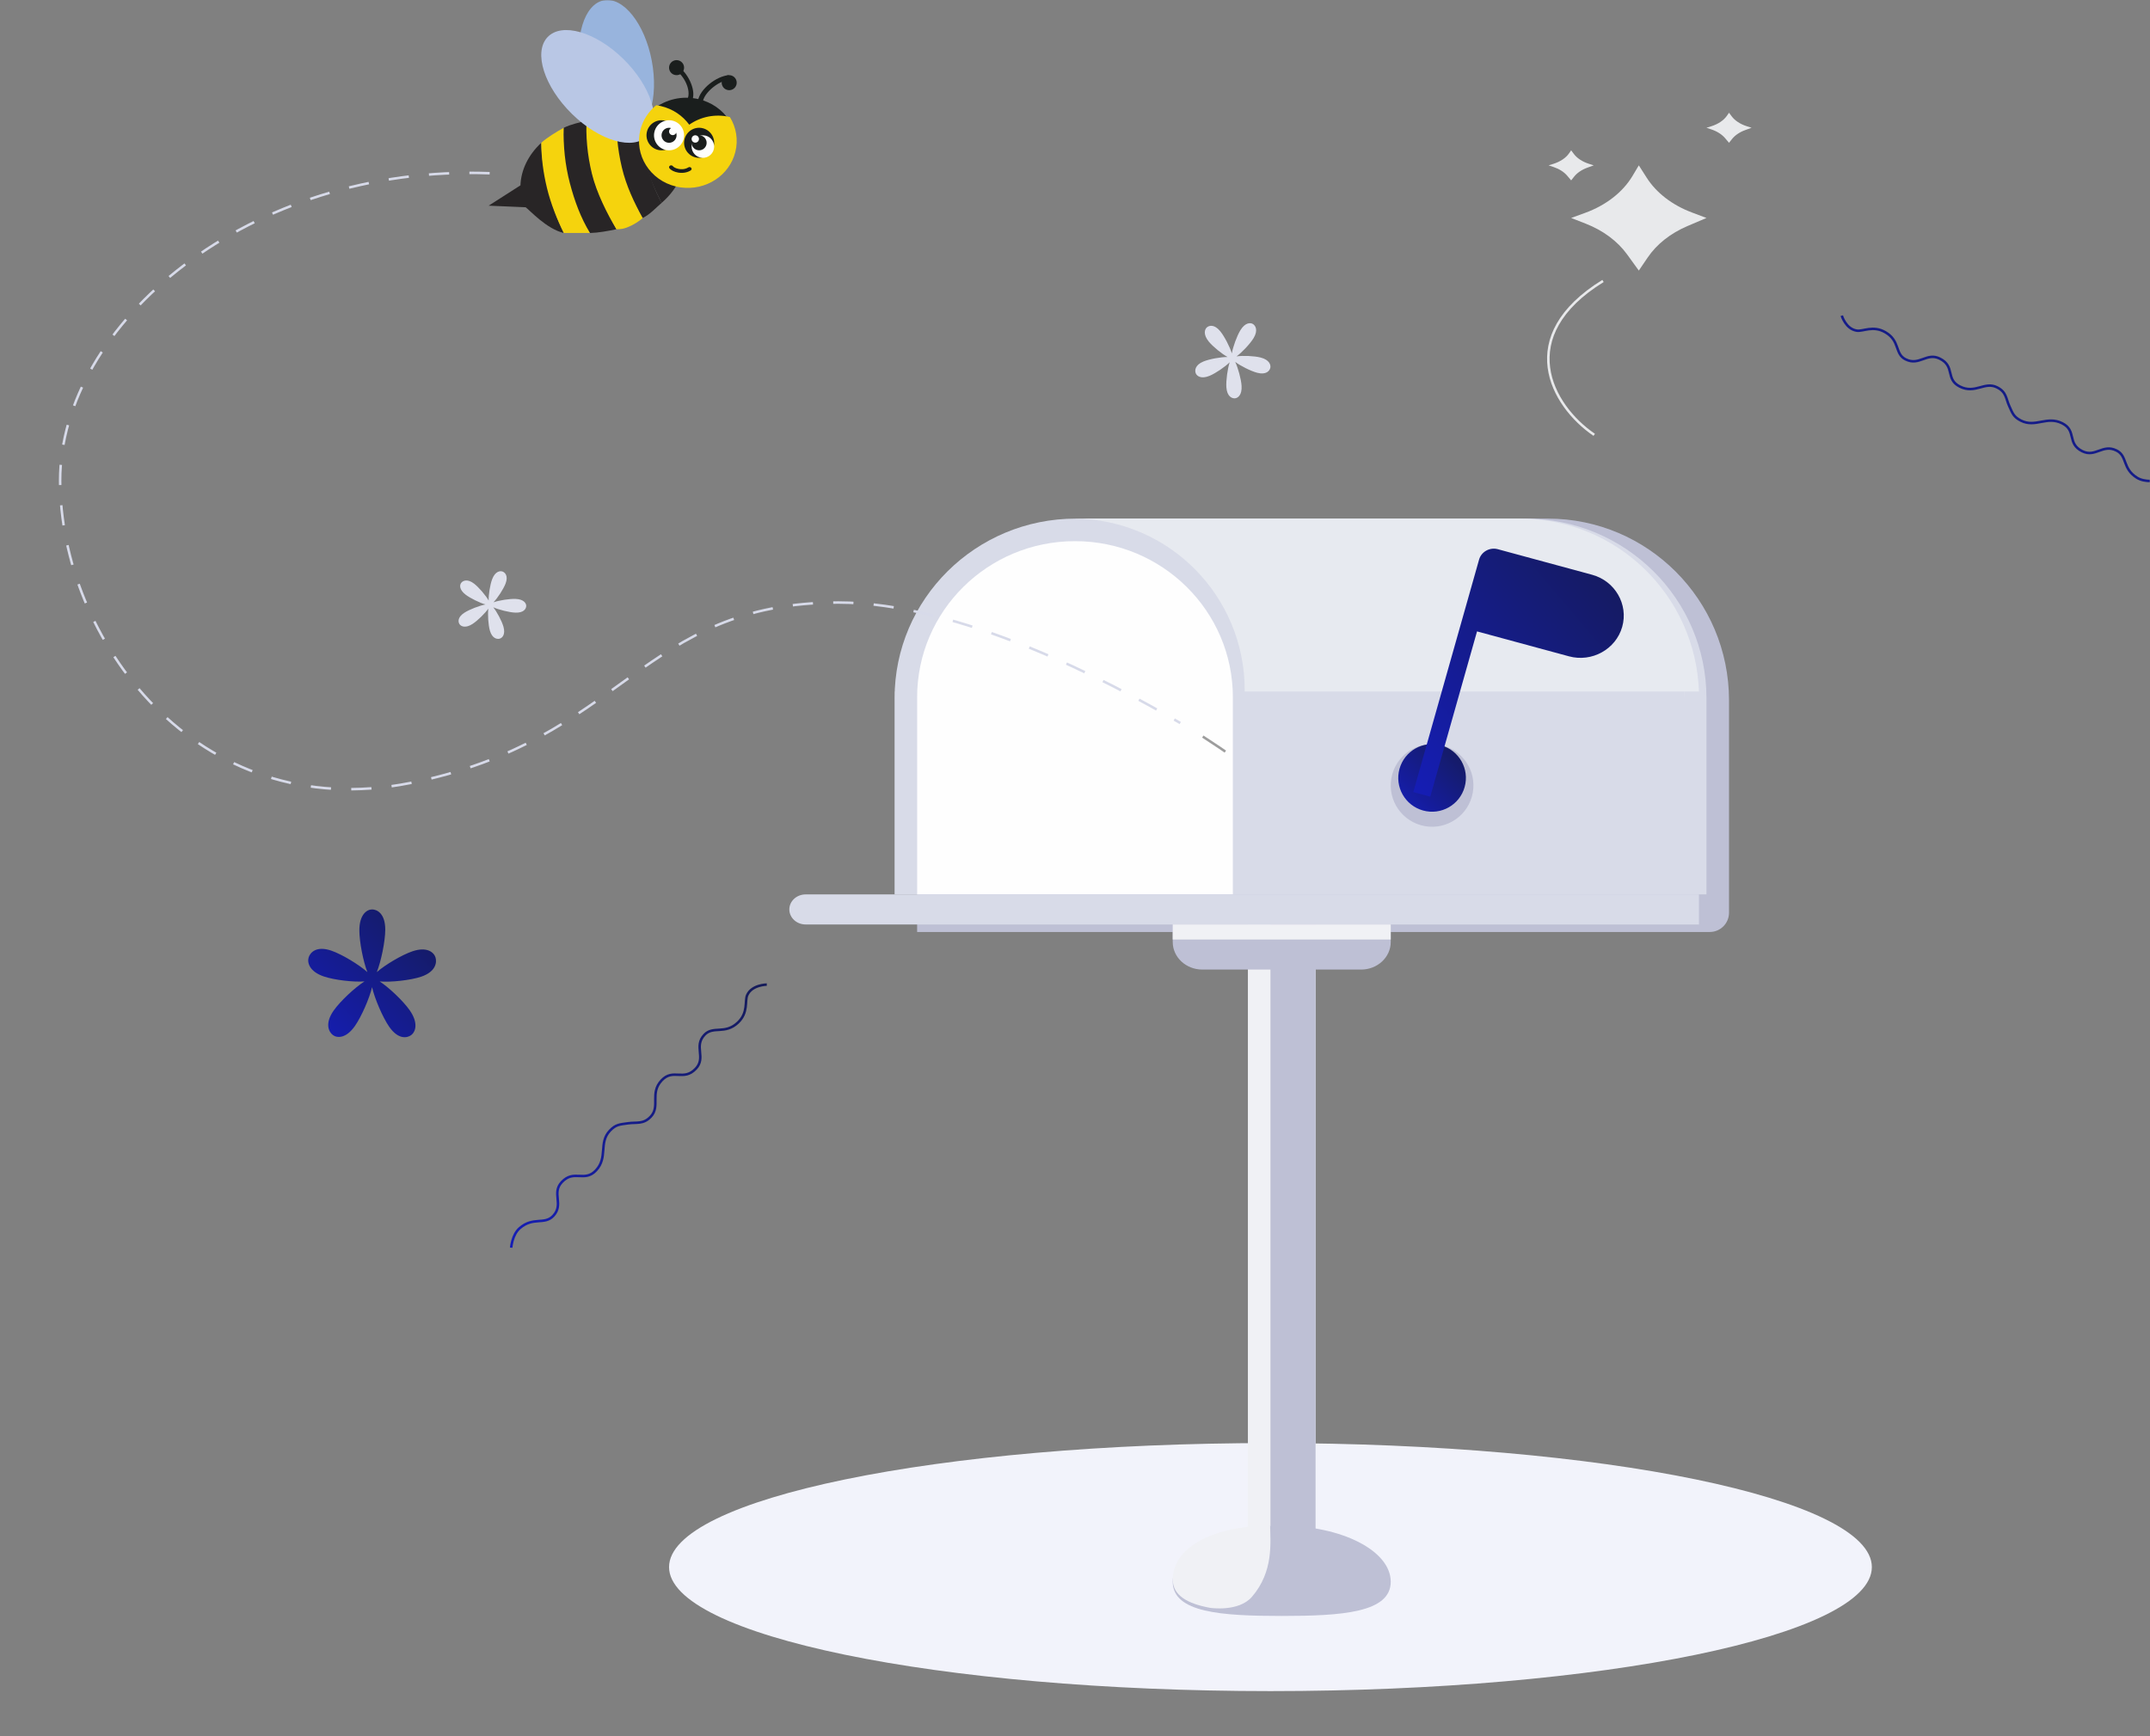 <svg width="858" height="693" viewBox="0 0 858 693" fill="none" xmlns="http://www.w3.org/2000/svg">
<rect x="0" y="0" width="858" height="693" fill="#808080" stroke="none"/>
<g id="No Message">
<path id="Fill 1" fill-rule="evenodd" clip-rule="evenodd" d="M747 625.5C747 652.839 639.547 675 507 675C374.451 675 267 652.839 267 625.5C267 598.161 374.451 576 507 576C639.547 576 747 598.161 747 625.5Z" fill="#F2F3FB"/>
<path id="Fill 3" fill-rule="evenodd" clip-rule="evenodd" d="M682.317 372H366V279.568C366 239.49 398.38 207 438.328 207H617.669C657.617 207 690 239.49 690 279.568V364.294C690 368.55 686.561 372 682.317 372" fill="#BEC0D5"/>
<path id="Fill 5" fill-rule="evenodd" clip-rule="evenodd" d="M681 357H357V278.679C357 239.091 389.38 207 429.328 207H608.669C648.617 207 681 239.091 681 278.679V357Z" fill="#D8DBE8"/>
<path id="Fill 7" fill-rule="evenodd" clip-rule="evenodd" d="M429 216V216C394.207 216 366 243.899 366 278.317V357H492V278.317C492 243.899 463.795 216 429 216" fill="#FEFEFE"/>
<path id="Fill 9" fill-rule="evenodd" clip-rule="evenodd" d="M357 276V279C357 277.995 357.042 276.999 357.078 276H357Z" fill="#E7EAF0"/>
<path id="Fill 11" fill-rule="evenodd" clip-rule="evenodd" d="M672.081 276H672C672.036 276.999 672.081 277.995 672.081 279V276Z" fill="#E7EAF0"/>
<path id="Fill 13" fill-rule="evenodd" clip-rule="evenodd" d="M606.649 207H429.567C429.376 207 429.189 207.012 429 207.015C466.45 207.321 496.718 237.832 496.718 275.441V276H678C676.643 237.664 645.228 207 606.649 207" fill="#E7EAF0"/>
<path id="Fill 15" fill-rule="evenodd" clip-rule="evenodd" d="M678 369H321.512C317.913 369 315 366.313 315 362.999C315 359.684 317.913 357 321.512 357H678V369Z" fill="#D8DBE8"/>
<mask id="mask0_1_327" style="mask-type:alpha" maskUnits="userSpaceOnUse" x="0" y="0" width="858" height="693">
<path id="Clip 18" fill-rule="evenodd" clip-rule="evenodd" d="M0 693H858V0H0V693Z" fill="white"/>
</mask>
<g mask="url(#mask0_1_327)">
<path id="Fill 17" fill-rule="evenodd" clip-rule="evenodd" d="M498 627H525V369H498V627Z" fill="#F0F1F5"/>
<path id="Fill 19" fill-rule="evenodd" clip-rule="evenodd" d="M507 627H525V369H507V627Z" fill="#BEC0D5"/>
<path id="Fill 20" fill-rule="evenodd" clip-rule="evenodd" d="M543.175 387H479.822C473.292 387 468 382.073 468 375.991V369H555V375.991C555 382.073 549.705 387 543.175 387" fill="#BEC0D5"/>
<path id="Fill 21" fill-rule="evenodd" clip-rule="evenodd" d="M468 375H555V369H468V375Z" fill="#F0F1F5"/>
<path id="Fill 22" fill-rule="evenodd" clip-rule="evenodd" d="M511.5 609C487.476 609 468 619.005 468 631.346C468 643.686 487.476 645 511.5 645C535.524 645 555 643.686 555 631.346C555 619.005 535.524 609 511.5 609" fill="#BEC0D5"/>
<path id="Fill 23" fill-rule="evenodd" clip-rule="evenodd" d="M499.604 637.372C508.373 627.234 506.942 615.463 506.874 609C482.689 609 468 618.516 468 630.355C468 636.771 473.759 640.08 482.886 641.765C482.886 641.765 494.278 643.532 499.604 637.372" fill="#F0F1F5"/>
<path id="Fill 24" fill-rule="evenodd" clip-rule="evenodd" d="M587.743 316.388C586.149 325.358 577.582 331.338 568.612 329.742C559.644 328.148 553.662 319.583 555.258 310.613C556.852 301.643 565.417 295.663 574.389 297.257C583.359 298.853 589.337 307.418 587.743 316.388" fill="#BEC0D5"/>
<path id="Fill 25" fill-rule="evenodd" clip-rule="evenodd" d="M584.507 314.103C582.519 321.287 575.08 325.495 567.898 323.507C560.714 321.517 556.503 314.081 558.493 306.898C560.481 299.714 567.92 295.503 575.104 297.493C582.286 299.484 586.497 306.919 584.507 314.103" fill="url(#paint0_linear_1_327)"/>
<path id="Fill 26" fill-rule="evenodd" clip-rule="evenodd" d="M635.353 229.414L597.743 219.216C594.519 218.34 591.148 220.209 590.253 223.366L585.09 241.618L582.667 250.187L564 316.162L570.774 318L589.438 252.022L626.14 261.973C635.288 264.454 644.841 259.157 647.375 250.203C649.91 241.247 644.499 231.893 635.353 229.414" fill="url(#paint1_linear_1_327)"/>
<path id="Stroke 27" d="M225 70.833C221.986 70.128 218.983 69.516 216 69" stroke="#9D9D9D"/>
<path id="Stroke 28" d="M195.402 69.143C99.114 65.574 23.998 129.523 24 191.824C24 254.512 78.211 329.567 163.668 312.552C249.125 295.536 255.739 240.496 334.582 240.496C382.872 240.496 442.538 271.826 471 288.587" stroke="#D7DAE9" stroke-dasharray="8.08 8.08"/>
<path id="Stroke 29" d="M480 294C485.751 297.72 489 300 489 300" stroke="#9D9D9D"/>
<path id="Stroke 30" d="M861 191.781C861 191.781 856.039 192.741 852.728 190.643C846.887 186.938 849.063 182.045 844.623 179.82C839.106 177.052 836.243 182.75 830.956 180.098C824.743 176.981 828.839 171.902 822.974 168.96C816.834 165.881 812.324 170.817 806.536 167.912C803.522 166.4 803.135 164.924 801.851 162.126C800.464 159.109 800.733 156.486 796.946 154.599C791.962 152.118 788.261 157.376 782.121 154.297C776.256 151.354 780.351 146.276 774.137 143.159C768.85 140.507 765.989 146.205 760.471 143.438C756.033 141.212 758.366 136.084 752.366 132.614C747.465 129.782 743.541 132.358 741.01 131.985C736.581 131.335 735 126 735 126" stroke="url(#paint2_linear_1_327)"/>
<path id="Stroke 31" d="M204 498C204 498 204.352 492.857 207.414 490.203C212.819 485.523 217.279 489.05 220.779 485.325C225.129 480.694 220.023 476.263 224.191 471.826C229.088 466.614 233.222 472.079 237.846 467.154C242.685 462.005 238.814 456.173 243.379 451.316C245.754 448.787 247.382 448.827 250.617 448.36C254.107 447.857 256.742 448.869 259.717 445.688C263.624 441.499 259.202 436.368 264.04 431.217C268.667 426.295 272.799 431.76 277.696 426.547C281.864 422.108 276.76 417.679 281.108 413.049C284.608 409.323 289.269 413.071 294.473 408.168C298.724 404.165 297.127 399.576 298.195 397.197C300.066 393.032 306 393 306 393" stroke="url(#paint3_linear_1_327)"/>
<path id="Fill 32" fill-rule="evenodd" clip-rule="evenodd" d="M225 93C218.137 91.403 211.5 84 209.775 82.728L195 82.097L207.693 73.978C207.92 68.028 210.658 61.986 216 57C216.042 63.06 217.306 69.292 218.777 75.549C220.248 81.807 222.364 87.656 225 93Z" fill="#282526"/>
<path id="Fill 34" fill-rule="evenodd" clip-rule="evenodd" d="M211.719 81L211.152 80.966C210.693 80.01 210.318 79.011 210 78C210.42 79.04 211.014 80.044 211.719 81" fill="#282526"/>
<path id="Fill 35" fill-rule="evenodd" clip-rule="evenodd" d="M235.5 92.991C232.5 93 228 93 225 92.991C222.352 87.732 219.718 81.055 218.242 74.894C216.768 68.73 216.039 62.967 216 57C218.277 54.913 222.018 52.644 225 51C224.728 58.068 226.236 66.143 228 73.5C229.761 80.857 232.084 86.921 235.5 92.991Z" fill="#F5D30D"/>
<path id="Fill 36" fill-rule="evenodd" clip-rule="evenodd" d="M246 91.5C242.549 92.224 238.729 92.92 235.471 93C231.787 87.017 229.307 80.317 227.408 73.066C225.505 65.815 224.708 57.967 225 51C227.904 49.557 231.134 48.962 234.523 48C234.05 55.36 234.773 63.051 236.793 70.749C238.81 78.447 243 85.5 246 91.5Z" fill="#282526"/>
<path id="Fill 37" fill-rule="evenodd" clip-rule="evenodd" d="M256.5 87C256.5 87 255 88.5 252 90C249 91.5 247.5 91.5 246 91.5C242.3 85.354 238.053 76.877 236.208 69.304C234.358 61.732 233.696 54.166 234.127 46.926C234.633 46.766 235.144 46.63 235.679 46.489C238.81 45.66 244.511 45.153 247.5 45C247.048 52.5 247.233 58.752 249 66C250.767 73.25 253.034 81.04 256.5 87Z" fill="#F5D30D"/>
<path id="Fill 38" fill-rule="evenodd" clip-rule="evenodd" d="M264 81C261.667 83.014 259.509 85.5 256.5 87C253.104 80.955 249.895 74.183 248.162 66.829C246.427 59.478 245.766 52.156 246.072 45.093C249.38 44.863 252.558 45.066 255.498 45.636C255.493 51.712 256.201 57.946 257.68 64.219C259.159 70.489 261.301 75.663 264 81Z" fill="#282526"/>
<path id="Fill 39" fill-rule="evenodd" clip-rule="evenodd" d="M264 81C261.324 75.665 258.633 69.832 257.165 63.568C255.698 57.301 254.996 51.073 255 45C263.98 46.693 270.826 51.848 272.575 59.311C274.321 66.774 271.143 74.854 264 81Z" fill="#282526"/>
<path id="Fill 40" fill-rule="evenodd" clip-rule="evenodd" d="M251.098 53.855C243.308 55.387 234.712 44.606 231.898 29.776C229.081 14.943 233.114 1.678 240.901 0.145C248.69 -1.389 257.287 9.394 260.103 24.224C262.918 39.055 258.887 52.323 251.098 53.855" fill="#98B4DD"/>
<path id="Fill 41" fill-rule="evenodd" clip-rule="evenodd" d="M258.522 54.142C252.859 60.199 239.303 56.314 228.246 45.466C217.188 34.617 212.815 20.915 218.478 14.856C224.143 8.803 237.697 12.685 248.756 23.533C259.813 34.381 264.185 48.087 258.522 54.142" fill="#B9C7E5"/>
<path id="Fill 42" fill-rule="evenodd" clip-rule="evenodd" d="M274.462 51C271.783 47.482 267.793 44.812 262.948 43.715C262.291 43.565 261.652 43.444 261 43.368C265.717 39.69 272.184 38.077 278.613 39.532C284.014 40.756 288.341 43.908 291 47.994C285.012 46.638 279.024 47.906 274.462 51Z" fill="#1A1E1D"/>
<path id="Fill 43" fill-rule="evenodd" clip-rule="evenodd" d="M293.434 60.723C291.027 70.165 281.583 76.153 271.756 74.813C271.117 74.735 270.491 74.613 269.844 74.462L269.798 74.45C259.376 71.972 253.006 61.851 255.566 51.815C256.583 47.828 258.855 44.475 261.862 42C262.501 42.078 263.128 42.2 263.771 42.352C268.52 43.47 272.431 46.188 275.06 49.769C279.529 46.617 285.398 45.327 291.221 46.697L291.267 46.709C293.773 50.772 294.704 55.752 293.434 60.723" fill="#F5D30D"/>
<path id="Fill 44" fill-rule="evenodd" clip-rule="evenodd" d="M278.522 40.206C279.315 35.551 285.874 30.383 290.838 30L291.001 31.862C286.876 32.18 281.118 36.868 280.501 40.5L278.522 40.206Z" fill="#1A1E1D"/>
<path id="Fill 45" fill-rule="evenodd" clip-rule="evenodd" d="M293.853 33.922C293.343 35.498 291.654 36.364 290.078 35.853C288.503 35.346 287.636 33.654 288.147 32.078C288.654 30.503 290.346 29.636 291.922 30.146C293.497 30.654 294.364 32.346 293.853 33.922" fill="#1A1E1D"/>
<path id="Fill 46" fill-rule="evenodd" clip-rule="evenodd" d="M276 40.5C278.171 36.766 274.849 29.681 271.242 27L270 28.258C273.001 30.488 276 36 274.297 39.753L276 40.5Z" fill="#1A1E1D"/>
<path id="Fill 47" fill-rule="evenodd" clip-rule="evenodd" d="M267.147 26.078C266.636 27.654 267.503 29.346 269.076 29.854C270.654 30.364 272.346 29.497 272.853 27.922C273.364 26.346 272.497 24.654 270.922 24.146C269.346 23.636 267.654 24.503 267.147 26.078" fill="#1A1E1D"/>
<path id="Fill 48" fill-rule="evenodd" clip-rule="evenodd" d="M269.827 55.428C269.039 58.645 265.79 60.614 262.573 59.827C259.355 59.037 257.386 55.792 258.173 52.572C258.965 49.355 262.21 47.386 265.427 48.173C268.645 48.963 270.614 52.21 269.827 55.428" fill="#1A1E1D"/>
<path id="Fill 49" fill-rule="evenodd" clip-rule="evenodd" d="M272.826 55.428C272.038 58.644 268.791 60.614 265.573 59.827C262.354 59.039 260.384 55.793 261.174 52.574C261.962 49.356 265.209 47.386 268.427 48.173C271.646 48.963 273.616 52.21 272.826 55.428" fill="#FEFEFE"/>
<path id="Fill 50" fill-rule="evenodd" clip-rule="evenodd" d="M264.087 53.286C263.692 54.895 264.676 56.52 266.289 56.913C267.895 57.308 269.517 56.321 269.913 54.715C270.308 53.105 269.324 51.48 267.714 51.087C266.105 50.692 264.483 51.676 264.087 53.286" fill="#1A1E1D"/>
<path id="Fill 51" fill-rule="evenodd" clip-rule="evenodd" d="M267.042 52.119C266.85 52.905 267.333 53.7 268.119 53.892C268.905 54.087 269.7 53.604 269.892 52.815C270.087 52.029 269.604 51.237 268.818 51.042C268.029 50.85 267.234 51.33 267.042 52.119" fill="#FEFEFE"/>
<path id="Fill 52" fill-rule="evenodd" clip-rule="evenodd" d="M273.173 55.573C272.386 58.79 274.354 62.038 277.573 62.826C280.789 63.615 284.037 61.646 284.827 58.428C285.614 55.209 283.646 51.963 280.427 51.173C277.211 50.386 273.961 52.356 273.173 55.573" fill="#1A1E1D"/>
<path id="Fill 53" fill-rule="evenodd" clip-rule="evenodd" d="M276.131 57.429C275.538 59.843 277.017 62.278 279.431 62.87C281.842 63.461 284.277 61.983 284.869 59.57C285.462 57.156 283.983 54.721 281.571 54.131C279.158 53.538 276.723 55.015 276.131 57.429" fill="#FEFEFE"/>
<path id="Fill 54" fill-rule="evenodd" clip-rule="evenodd" d="M281.914 57.714C281.518 59.324 279.897 60.308 278.284 59.913C276.678 59.52 275.694 57.895 276.086 56.286C276.482 54.676 278.106 53.692 279.713 54.087C281.322 54.48 282.306 56.105 281.914 57.714" fill="#1A1E1D"/>
<path id="Fill 55" fill-rule="evenodd" clip-rule="evenodd" d="M278.893 55.816C278.701 56.602 277.906 57.085 277.117 56.893C276.331 56.698 275.848 55.906 276.043 55.117C276.235 54.331 277.03 53.848 277.816 54.043C278.602 54.235 279.085 55.03 278.893 55.816" fill="#FEFEFE"/>
<path id="Fill 56" fill-rule="evenodd" clip-rule="evenodd" d="M270.913 68.924C270.82 68.912 270.73 68.897 270.637 68.883C269.079 68.62 267.739 67.948 267.133 67.134C266.885 66.795 266.994 66.342 267.374 66.119C267.757 65.899 268.272 65.992 268.524 66.332C268.812 66.718 269.69 67.232 270.948 67.445C271.762 67.591 273.313 67.683 274.693 66.824C275.067 66.592 275.582 66.67 275.848 67.001C276.113 67.331 276.022 67.788 275.646 68.022C274.324 68.842 272.649 69.16 270.913 68.924" fill="#1A1E1D"/>
<path id="Fill 57" fill-rule="evenodd" clip-rule="evenodd" d="M173.795 382.151C173.17 380.154 170.45 377.725 164.582 379.712C160.378 381.134 153.631 385.139 150.364 388.031C152.059 383.831 153.745 375.685 153.745 371.055C153.745 364.637 150.498 363 148.482 363C146.47 363 143.41 364.949 143.41 371.367C143.41 375.976 144.986 383.896 146.615 388.025C143.306 385.048 136.388 380.859 132.159 379.427C126.291 377.445 123.799 380.154 123.173 382.151C122.553 384.143 123.385 387.778 129.248 389.759C133.452 391.186 141.171 392.074 145.452 391.729C141.708 394.093 135.747 399.649 133.131 403.391C129.512 408.587 131.213 411.898 132.841 413.131C134.475 414.364 138.048 414.666 141.672 409.47C144.268 405.744 147.468 398.373 148.482 394.028C149.479 398.465 152.711 406.089 155.322 409.836C158.946 415.026 162.493 414.364 164.127 413.131C165.755 411.898 167.131 408.452 163.512 403.257C160.911 399.536 155.162 394.088 151.511 391.74C155.87 392.128 163.832 391.277 168.061 389.85C173.924 387.869 174.416 384.143 173.795 382.151" fill="url(#paint4_linear_1_327)"/>
<path id="Fill 58" fill-rule="evenodd" clip-rule="evenodd" d="M209.998 241.911C210.045 240.848 209.095 239.184 205.729 239.053C203.318 238.957 199.137 239.63 196.937 240.407C198.571 238.716 200.916 235.14 201.754 232.931C202.925 229.869 201.558 228.487 200.528 228.119C199.498 227.746 197.579 228.115 196.408 231.177C195.57 233.377 194.934 237.448 195.018 239.716C193.866 237.685 191.085 234.417 189.185 232.954C186.54 230.927 184.765 231.764 184.087 232.604C183.403 233.44 183.174 235.326 185.814 237.353C187.705 238.803 191.497 240.648 193.744 241.27C191.399 241.711 187.336 243.265 185.323 244.569C182.518 246.382 182.79 248.277 183.399 249.164C184.007 250.054 185.786 250.854 188.586 249.041C190.589 247.741 193.571 244.81 194.882 242.924C194.582 245.224 194.854 249.459 195.505 251.727C196.418 254.871 198.356 255.207 199.414 254.917C200.472 254.63 201.806 253.24 200.898 250.091C200.242 247.837 198.29 244.183 196.848 242.393C199.011 243.374 203.243 244.438 205.663 244.533C209.029 244.665 209.956 242.974 209.998 241.911" fill="#DFE1EC"/>
<path id="Fill 59" fill-rule="evenodd" clip-rule="evenodd" d="M500.031 129.343C499.024 128.7 496.911 128.678 494.988 131.834C493.605 134.097 492.017 138.497 491.594 141.05C490.833 138.527 488.63 134.254 486.948 132.199C484.612 129.346 482.552 129.883 481.641 130.664C480.732 131.443 480.06 133.496 482.393 136.349C484.07 138.391 487.662 141.3 489.902 142.499C487.324 142.464 482.676 143.288 480.247 144.294C476.878 145.687 476.738 147.862 477.182 148.989C477.629 150.114 479.323 151.406 482.694 150.01C485.108 149.01 488.921 146.407 490.724 144.599C489.894 147.099 489.224 151.882 489.406 154.557C489.66 158.271 491.635 159.079 492.819 158.994C494.002 158.909 495.725 157.654 495.471 153.942C495.289 151.278 494.049 146.764 492.928 144.445C494.993 146.027 499.224 148.157 501.767 148.806C505.291 149.707 506.651 148.032 506.939 146.854C507.225 145.673 506.592 143.608 503.067 142.706C500.54 142.063 495.967 141.874 493.465 142.249C495.572 140.728 498.858 137.264 500.246 134.988C502.169 131.832 501.038 129.986 500.031 129.343" fill="#DFE1EC"/>
<path id="Fill 94" fill-rule="evenodd" clip-rule="evenodd" d="M675.127 84.786C667.32 81.843 660.991 76.965 657.137 70.92L654 66L651.518 70.173C647.649 76.678 640.952 81.914 632.606 84.955L627 87.001L632.786 89.262C639.744 91.982 645.501 96.255 649.321 101.534L654 108L657.594 102.712C661.175 97.448 666.663 93.115 673.378 90.25L681 87.001L675.127 84.786Z" fill="#E8E9EB"/>
<path id="Fill 95" fill-rule="evenodd" clip-rule="evenodd" d="M697.042 50.367C694.44 49.527 692.329 48.132 691.046 46.405L690 45L689.173 46.192C687.884 48.05 685.651 49.547 682.869 50.416L681 51.001L682.929 51.646C685.249 52.424 687.168 53.644 688.44 55.153L690 57L691.198 55.49C692.39 53.986 694.221 52.746 696.459 51.929L699 51.001L697.042 50.367Z" fill="#E8E9EB"/>
<path id="Fill 96" fill-rule="evenodd" clip-rule="evenodd" d="M634.042 65.368C631.44 64.527 629.329 63.133 628.046 61.406L627 60L626.173 61.192C624.884 63.05 622.651 64.546 619.869 65.416L618 66.001L619.931 66.647C622.249 67.424 624.168 68.644 625.44 70.153L627 72L628.198 70.49C629.392 68.986 631.221 67.746 633.459 66.929L636 66.001L634.042 65.368Z" fill="#E8E9EB"/>
<path id="Stroke 97" d="M639.717 112.147C604.049 134.134 618.941 161.825 636.208 173.559" stroke="#E8E9EB"/>
</g>
</g>
<defs>
<linearGradient id="paint0_linear_1_327" x1="571.5" y1="283.5" x2="544.5" y2="310.5" gradientUnits="userSpaceOnUse">
<stop stop-color="#151B59"/>
<stop offset="1" stop-color="#151DB6"/>
</linearGradient>
<linearGradient id="paint1_linear_1_327" x1="606" y1="169.5" x2="508.321" y2="252.379" gradientUnits="userSpaceOnUse">
<stop stop-color="#151B59"/>
<stop offset="1" stop-color="#151DB6"/>
</linearGradient>
<linearGradient id="paint2_linear_1_327" x1="798" y1="93" x2="743.744" y2="196.58" gradientUnits="userSpaceOnUse">
<stop stop-color="#151B59"/>
<stop offset="1" stop-color="#151DB6"/>
</linearGradient>
<linearGradient id="paint3_linear_1_327" x1="255" y1="340.5" x2="150.044" y2="442.457" gradientUnits="userSpaceOnUse">
<stop stop-color="#151B59"/>
<stop offset="1" stop-color="#151DB6"/>
</linearGradient>
<linearGradient id="paint4_linear_1_327" x1="148.5" y1="337.5" x2="97.5" y2="388.5" gradientUnits="userSpaceOnUse">
<stop stop-color="#151B59"/>
<stop offset="1" stop-color="#151DB6"/>
</linearGradient>
</defs>
</svg>
